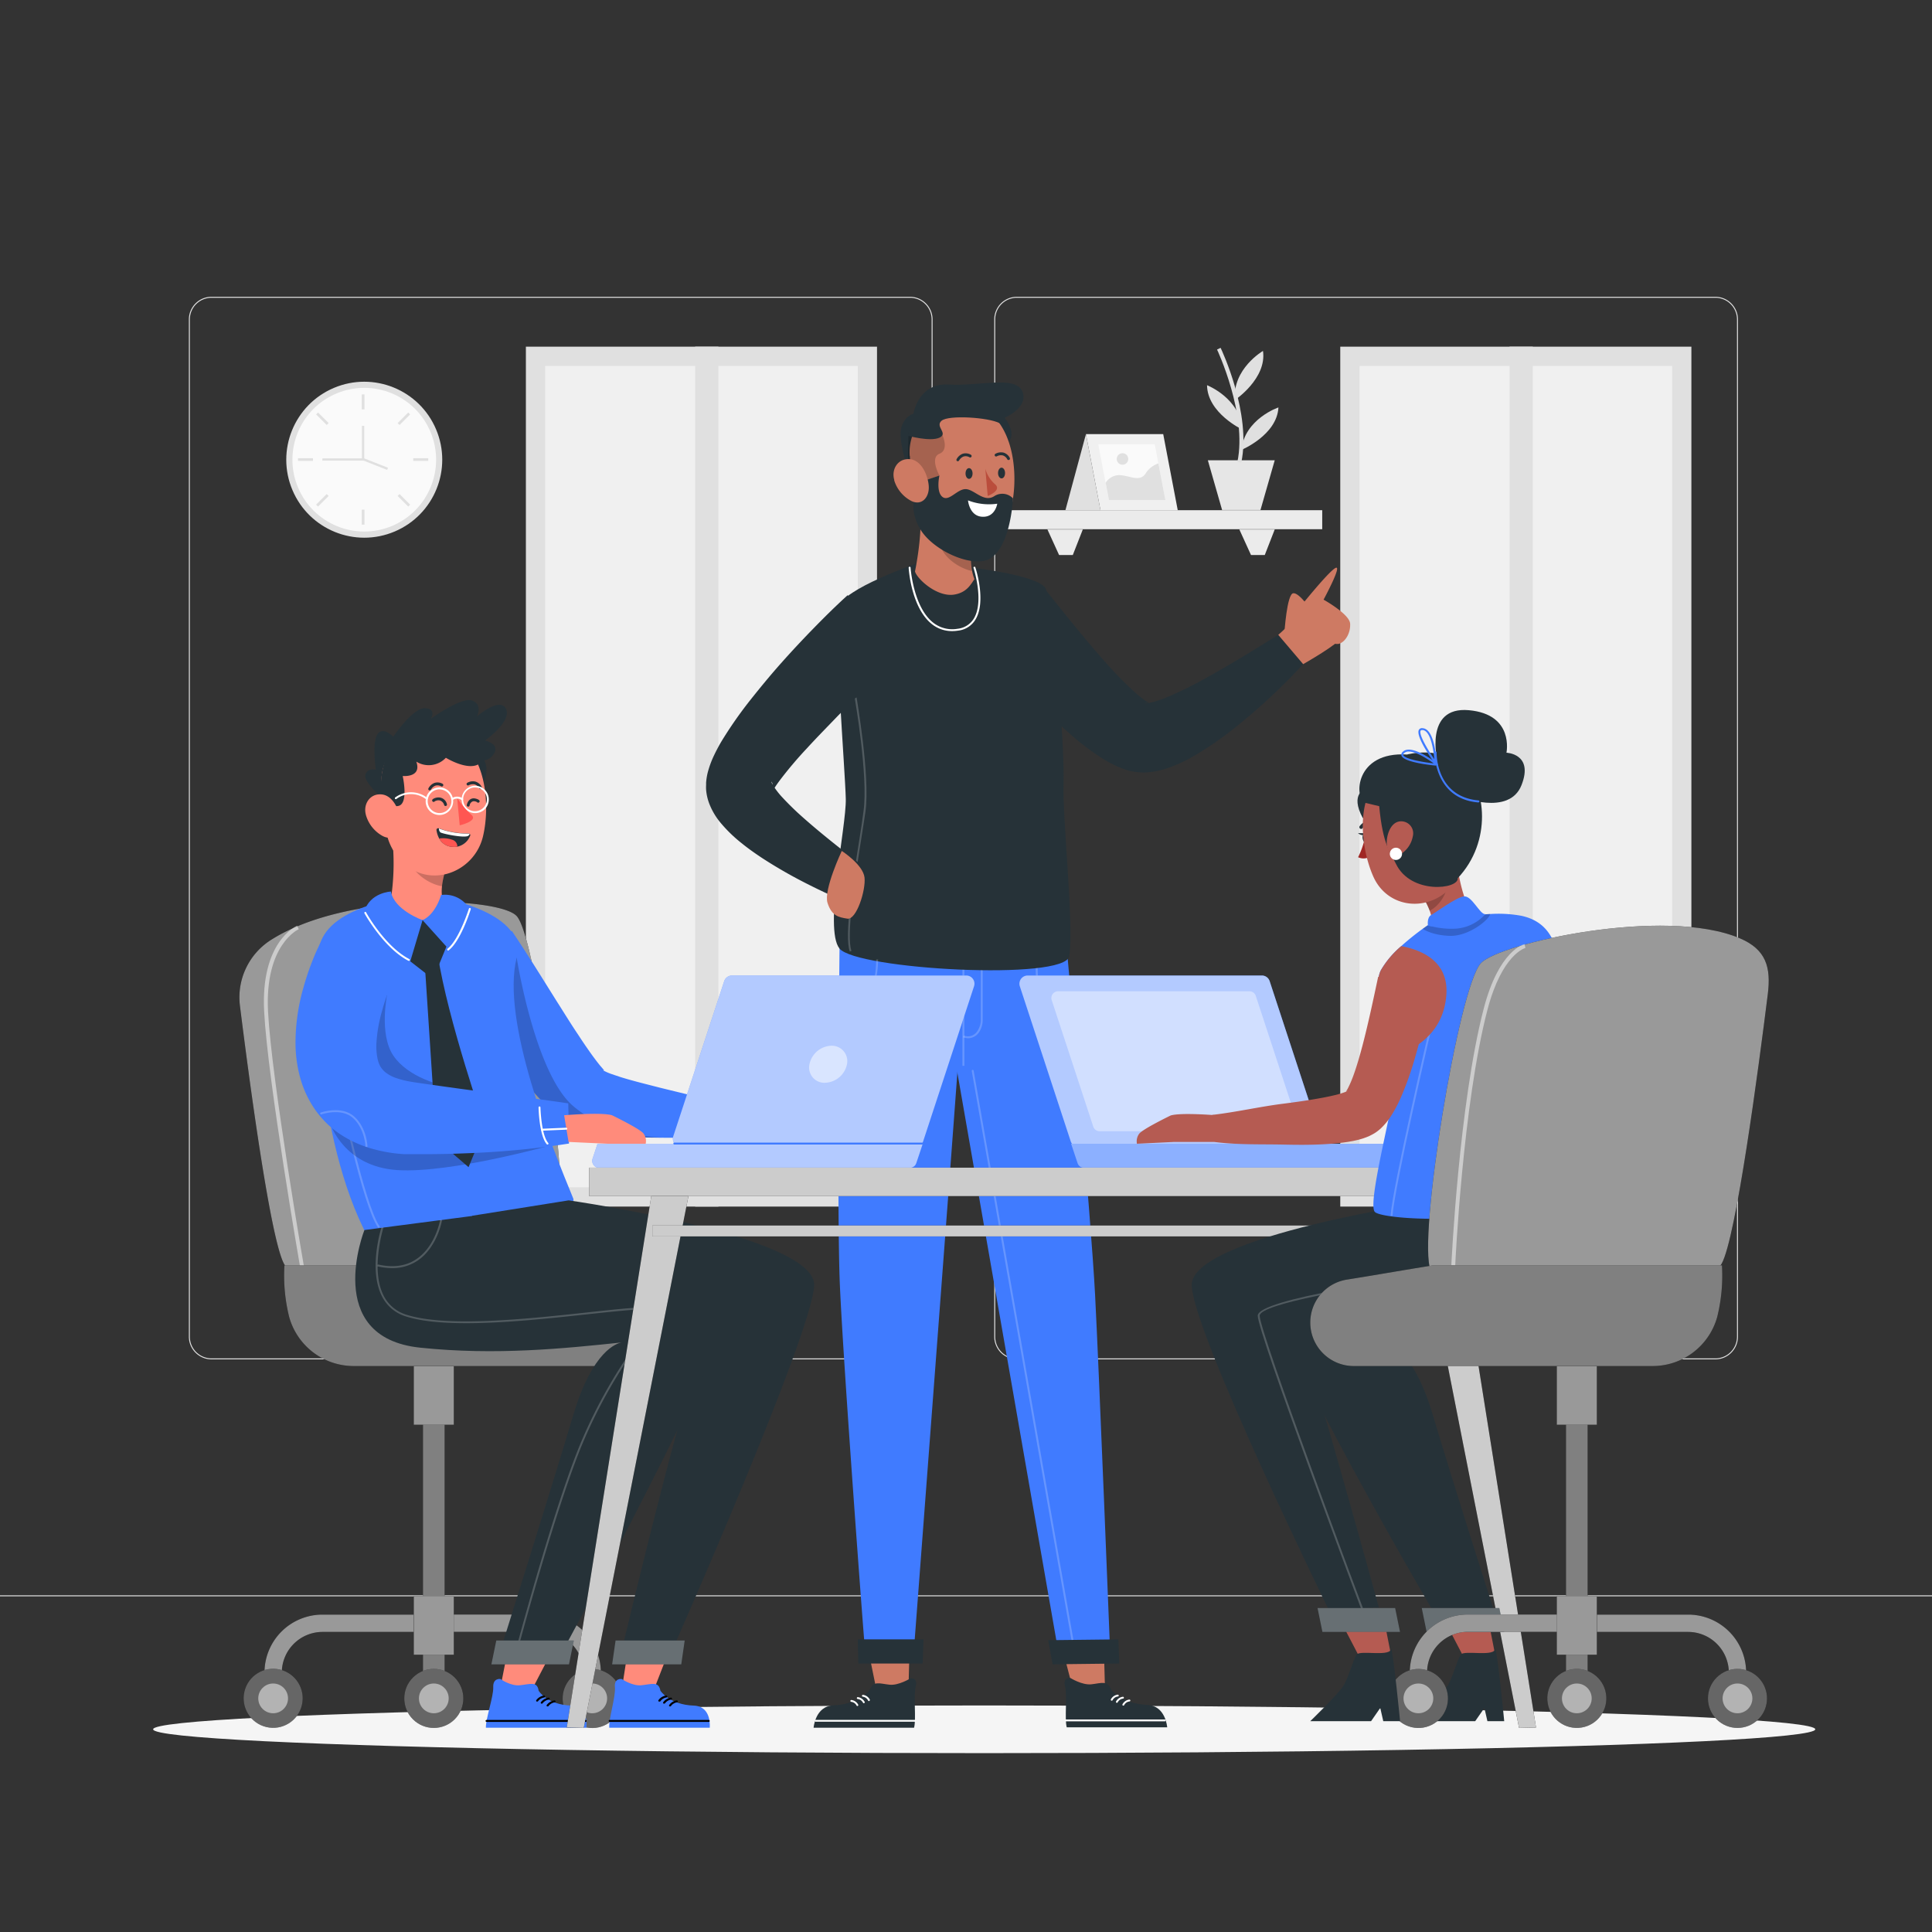 <svg xmlns="http://www.w3.org/2000/svg" viewBox="0 0 500 500"><rect x="0" y="0" width="500" height="500" fill="#333333" stroke="none"/><g id="freepik--background-complete--inject-238"><rect x="256.32" y="132.04" width="85.87" height="4.92" style="fill:#ebebeb"></rect><polygon points="320.74 137.02 323.76 143.64 327.32 143.64 329.9 137.02 320.74 137.02" style="fill:#ebebeb"></polygon><polygon points="271.07 137.02 274.09 143.64 277.64 143.64 280.23 137.02 271.07 137.02" style="fill:#ebebeb"></polygon><rect x="281.03" y="155.56" width="222.54" height="90.87" transform="translate(593.29 -191.31) rotate(90)" style="fill:#e0e0e0"></rect><rect x="351.85" y="94.71" width="80.9" height="212.56" style="fill:#f0f0f0"></rect><rect x="390.67" y="89.72" width="6.02" height="222.54" style="fill:#e0e0e0"></rect><rect x="70.27" y="155.56" width="222.54" height="90.87" transform="translate(382.53 19.45) rotate(90)" style="fill:#e0e0e0"></rect><rect x="141.09" y="94.71" width="80.9" height="212.56" style="fill:#f0f0f0"></rect><rect x="179.91" y="89.72" width="6.02" height="222.54" style="fill:#e0e0e0"></rect><path d="M443.92,351.8H263.17a5.87,5.87,0,0,1-5.86-5.86V82.67a5.86,5.86,0,0,1,5.86-5.86H443.92a5.86,5.86,0,0,1,5.86,5.86V345.94A5.87,5.87,0,0,1,443.92,351.8ZM263.17,77.06a5.61,5.61,0,0,0-5.61,5.61V345.94a5.61,5.61,0,0,0,5.61,5.61H443.92a5.61,5.61,0,0,0,5.61-5.61V82.67a5.61,5.61,0,0,0-5.61-5.61Z" style="fill:#e0e0e0"></path><path d="M235.49,351.8H54.75a5.87,5.87,0,0,1-5.87-5.86V82.67a5.86,5.86,0,0,1,5.87-5.86H235.49a5.86,5.86,0,0,1,5.86,5.86V345.94A5.86,5.86,0,0,1,235.49,351.8ZM54.75,77.06a5.62,5.62,0,0,0-5.62,5.61V345.94a5.62,5.62,0,0,0,5.62,5.61H235.49a5.61,5.61,0,0,0,5.61-5.61V82.67a5.61,5.61,0,0,0-5.61-5.61Z" style="fill:#e0e0e0"></path><polygon points="329.9 119.12 326.21 131.99 316.28 131.99 312.59 119.12 329.9 119.12" style="fill:#e6e6e6"></polygon><path d="M321.47,111.15s-9-4.25-9.09-11.46C312.38,99.69,321,103.07,321.47,111.15Z" style="fill:#e0e0e0"></path><path d="M321.25,116.45s9.22-3.82,9.61-11C330.86,105.42,322.14,108.4,321.25,116.45Z" style="fill:#e0e0e0"></path><path d="M319.6,103.52s8.3-5.56,7.26-12.7C326.86,90.82,318.89,95.46,319.6,103.52Z" style="fill:#e0e0e0"></path><path d="M321.24,119.74l-1-.21c2.58-12.35-5.19-28.9-5.27-29.07l.92-.44C316.23,90.71,323.9,107.05,321.24,119.74Z" style="fill:#e0e0e0"></path><polygon points="304.8 132.04 284.8 132.04 281.04 112.35 301.04 112.35 304.8 132.04" style="fill:#f0f0f0"></polygon><polygon points="301.6 129.4 286.99 129.4 286.13 124.96 284.23 114.99 298.85 114.99 299.78 119.89 301.6 129.4" style="fill:#fafafa"></polygon><circle cx="290.5" cy="118.78" r="1.49" style="fill:#e0e0e0"></circle><path d="M301.6,129.4H287l-.86-4.44a4.21,4.21,0,0,1,3.32-2c3,0,5.62,2.13,7.21-.72a6.43,6.43,0,0,1,3.12-2.31Z" style="fill:#e0e0e0"></path><polygon points="281.04 112.35 275.74 132 279.7 132 284.8 132 281.04 112.35" style="fill:#e0e0e0"></polygon><circle cx="94.27" cy="118.97" r="20.18" transform="translate(-38.89 46.11) rotate(-22.92)" style="fill:#e0e0e0"></circle><circle cx="94.27" cy="118.97" r="18.59" transform="translate(-38.35 45.13) rotate(-22.5)" style="fill:#fafafa"></circle><rect x="93.63" y="102.07" width="0.7" height="3.88" style="fill:#e0e0e0"></rect><rect x="93.63" y="131.9" width="0.7" height="3.88" style="fill:#e0e0e0"></rect><rect x="77.12" y="118.58" width="3.88" height="0.7" style="fill:#e0e0e0"></rect><rect x="106.95" y="118.58" width="3.88" height="0.7" style="fill:#e0e0e0"></rect><rect x="102.58" y="108.03" width="3.88" height="0.7" transform="translate(-46.02 105.67) rotate(-45.01)" style="fill:#e0e0e0"></rect><rect x="81.49" y="129.12" width="3.88" height="0.7" transform="translate(-67.12 96.95) rotate(-45.01)" style="fill:#e0e0e0"></rect><rect x="83.08" y="106.44" width="0.7" height="3.88" transform="translate(-52.2 90.75) rotate(-45.01)" style="fill:#e0e0e0"></rect><rect x="104.17" y="127.53" width="0.7" height="3.88" transform="translate(-60.93 111.81) rotate(-44.99)" style="fill:#e0e0e0"></rect><rect x="96.72" y="116.5" width="0.6" height="7.06" transform="translate(-50.21 166.34) rotate(-68.51)" style="fill:#e0e0e0"></rect><polygon points="94.27 119.22 83.43 119.22 83.43 118.63 93.68 118.63 93.68 110.21 94.27 110.21 94.27 119.22" style="fill:#e0e0e0"></polygon><rect y="412.87" width="500" height="0.25" style="fill:#e0e0e0"></rect></g><g id="freepik--Shadow--inject-238"><ellipse cx="254.71" cy="447.54" rx="215.08" ry="6.17" style="fill:#f5f5f5"></ellipse></g><g id="freepik--character-1--inject-238"><path d="M70.39,243.09a17.6,17.6,0,0,0-8.31,17.07c2.22,17.8,7.84,60.54,11.47,67,4.59,8.18,67.87,3.28,71.16-4.17s-5.45-80-11-85.92C129.16,232.12,90.23,230.66,70.39,243.09Z"></path><g style="opacity:0.6"><path d="M70.39,243.09a17.6,17.6,0,0,0-8.31,17.07c2.22,17.8,7.84,60.54,11.47,67,4.59,8.18,67.87,3.28,71.16-4.17s-5.45-80-11-85.92C129.16,232.12,90.23,230.66,70.39,243.09Z" style="fill:#fff"></path></g><g style="opacity:0.5"><path d="M77.82,328.81c-.08-.49-8.52-49.15-9.45-66.9-1-18.07,8.16-22.18,8.54-22.34l.4.92c-.09,0-8.86,4-7.94,21.37.93,17.69,9.35,66.29,9.44,66.78Z" style="fill:#fff"></path></g><rect x="109.47" y="354.38" width="5.6" height="79.54"></rect><g style="opacity:0.5"><rect x="109.47" y="354.38" width="5.6" height="79.54" style="fill:#fff"></rect></g><path d="M72.93,435.13H68.45v-2.27a15,15,0,0,1,15-15h23.63v4.48H83.46a10.55,10.55,0,0,0-10.53,10.54Z"></path><g style="opacity:0.6"><path d="M72.93,435.13H68.45v-2.27a15,15,0,0,1,15-15h23.63v4.48H83.46a10.55,10.55,0,0,0-10.53,10.54Z" style="fill:#fff"></path></g><circle cx="70.69" cy="439.54" r="7.64" transform="translate(-373.33 407.35) rotate(-76.72)"></circle><g style="opacity:0.4"><circle cx="70.69" cy="439.54" r="7.64" transform="translate(-373.33 407.35) rotate(-76.72)" style="fill:#fff"></circle></g><g style="opacity:0.5"><circle cx="70.69" cy="439.54" r="3.85" style="fill:#fff"></circle></g><circle cx="112.27" cy="439.54" r="7.64" transform="translate(-277.92 208.13) rotate(-45)"></circle><g style="opacity:0.4"><circle cx="112.27" cy="439.54" r="7.64" transform="translate(-277.92 208.13) rotate(-45)" style="fill:#fff"></circle></g><g style="opacity:0.5"><circle cx="112.27" cy="439.54" r="3.85" style="fill:#fff"></circle></g><path d="M155.51,435.13H151v-2.27a10.55,10.55,0,0,0-10.53-10.54H116.87v-4.48H140.5a15,15,0,0,1,15,15Z"></path><g style="opacity:0.6"><path d="M155.51,435.13H151v-2.27a10.55,10.55,0,0,0-10.53-10.54H116.87v-4.48H140.5a15,15,0,0,1,15,15Z" style="fill:#fff"></path></g><circle cx="153.27" cy="439.54" r="7.64" transform="translate(-270.31 246.49) rotate(-46.27)"></circle><g style="opacity:0.4"><circle cx="153.27" cy="439.54" r="7.64" transform="translate(-270.31 246.49) rotate(-46.27)" style="fill:#fff"></circle></g><g style="opacity:0.5"><path d="M149.42,439.54a3.85,3.85,0,1,0,3.85-3.85A3.85,3.85,0,0,0,149.42,439.54Z" style="fill:#fff"></path></g><rect x="107.09" y="413.05" width="10.36" height="15.19"></rect><g style="opacity:0.6"><rect x="107.09" y="413.05" width="10.36" height="15.19" style="fill:#fff"></rect></g><rect x="107.09" y="353.53" width="10.36" height="15.19"></rect><g style="opacity:0.6"><rect x="107.09" y="353.53" width="10.36" height="15.19" style="fill:#fff"></rect></g><path d="M148.33,327.47s3.79.6,13.32,2.21c3.18.54,6.29,1.05,9,1.48a11.24,11.24,0,0,1,9.47,11.11h0a11.25,11.25,0,0,1-11.25,11.26H91.66a17.34,17.34,0,0,1-16.82-12.69,44.52,44.52,0,0,1-1.23-13.37Z"></path><g style="opacity:0.5"><path d="M148.33,327.47s3.79.6,13.32,2.21c3.18.54,6.29,1.05,9,1.48a11.24,11.24,0,0,1,9.47,11.11h0a11.25,11.25,0,0,1-11.25,11.26H91.66a17.34,17.34,0,0,1-16.82-12.69,44.52,44.52,0,0,1-1.23-13.37Z" style="fill:#fff"></path></g><path d="M132.47,240.93C136.42,246.81,140.24,253,144,259c1.92,3,3.74,6,5.69,8.88.94,1.45,1.9,2.86,2.85,4.21s1.91,2.64,2.76,3.68l1,1.16s.06.09,0,.07-.19-.07-.19-.05a.35.35,0,0,1,.06.09l.29.16a13.65,13.65,0,0,0,1.83.77l2.29.77c3.2,1,6.69,1.84,10.16,2.74,7,1.73,14.15,3.39,21.26,5.31l-.5,6.72a182.5,182.5,0,0,1-22.43.9c-3.79,0-7.55-.26-11.52-.69-1-.11-2-.24-3.07-.43a30.09,30.09,0,0,1-3.44-.77l-1-.31c-.4-.14-.79-.3-1.18-.47a14.15,14.15,0,0,1-1.4-.72c-.43-.25-.77-.47-1.11-.7a31.72,31.72,0,0,1-3.13-2.48,63.75,63.75,0,0,1-4.5-4.54c-1.36-1.5-2.62-3-3.85-4.5-2.39-3-4.72-6-6.87-9.12a178.28,178.28,0,0,1-11.88-19.08Z" style="fill:#407BFF"></path><path d="M133.72,247.85l-4.45-.74s-2.22,10.62-4,18.65c.89,1.31,1.78,2.62,2.7,3.93,2.15,3.1,4.48,6.09,6.87,9.12,1.23,1.5,2.49,3,3.85,4.5a63.75,63.75,0,0,0,4.5,4.54,31.72,31.72,0,0,0,3.13,2.48c.34.23.68.45,1.11.7a14.15,14.15,0,0,0,1.4.72c.39.17.78.33,1.18.47l1,.31a30.09,30.09,0,0,0,3.44.77c1.05.19,2.07.32,3.07.43,3.91.42,7.62.64,11.34.69h2.58c-3.65-.15-14.81-1.17-23-8.09C138.45,278,133.72,247.85,133.72,247.85Z" style="opacity:0.2"></path><path d="M105.56,232.11s-20,2-22.78,12.39c-1.91,7.29-1.34,50,12.51,75.82,3.92,7.3,55.08-5.26,53.08-10.12-5.61-13.63-18.78-46.15-14.65-62.35,2.9-11.35-18.65-15.32-18.65-15.32Z" style="fill:#407BFF"></path><path d="M100.18,257.47s-2.13,10.2,1.63,15.74,12.12,7.91,17,8.56-22.63.65-22.63.65l-4.25-19.61Z" style="opacity:0.2"></path><g style="opacity:0.2"><path d="M97.92,317.8c-4-5.34-10.27-35.58-10.54-36.87l.49-.1c.06.31,6.53,31.42,10.46,36.67Z" style="fill:#fff"></path></g><g style="opacity:0.2"><path d="M85.47,290.82s3.53,11.13,17.39,12,40.1-6.52,40.1-6.52l-.66-2Z"></path></g><path d="M109.9,249l3,45.87,8.36,7.19,4.28-10.37s-9.72-27.91-12.24-44.56Z" style="fill:#263238"></path><path d="M124.19,195.28s3.5,2.6.5,8.31l-4.1-8.45Z" style="fill:#263238"></path><path d="M98.55,206.21s-4.41-3.93-4-5.6c.45-2,2.72-1.41,2.72-1.41s-1.16-7.79.69-9.53c1.52-1.44,3.81,1,3.81,1s5.07-7.52,8.22-7.39,1.49,2.75,1.49,2.75,8-5.81,10.77-4.7,1.16,4.12,1.16,4.12,5.9-5.21,7.53-2-5.41,8.2-5.41,8.2,4,.88,2.24,3.49a3.43,3.43,0,0,1-4.33,1.39Z" style="fill:#263238"></path><path d="M115.5,235.08c-.88,1.17-2.64,2.57-6.14,3-4.41.59-7.09-2.23-8.47-3.72a61.57,61.57,0,0,0,.2-20.65l14.1,11.75C114.22,228.88,113.72,232.4,115.5,235.08Z" style="fill:#ff8b7b"></path><g style="opacity:0.2"><path d="M106.84,218.55l8.35,6.95a20.72,20.72,0,0,0-.8,3.86c-3.19-.51-7.14-3.11-8.34-6.42-.75-2.06,0-4.17.79-4.39"></path></g><path d="M98.75,203.13a12.89,12.89,0,0,1,17.73-12.9C125.72,194,127,208,125,216.44c-2.23,9.41-13.86,13.76-21,6.49-4.78-4.82-4.65-10.37-5.25-19.8" style="fill:#ff8b7b"></path><path d="M115.3,208.6a.37.37,0,0,1-.35-.25,1.7,1.7,0,0,0-1.1-1.19,1.86,1.86,0,0,0-1.33.22.37.37,0,0,1-.43.13.38.38,0,0,1-.23-.48c.13-.36,1-.66,1.6-.66a2.23,2.23,0,0,1,2.2,1.73.38.38,0,0,1-.23.48Z" style="fill:#263238"></path><path d="M121.17,208.75h-.09a.37.37,0,0,1-.27-.45c.34-1.39,1.21-1.66,1.7-1.69s1.45.27,1.59.61a.38.38,0,0,1-.21.49.39.39,0,0,1-.44-.12,1.46,1.46,0,0,0-1.12-.19,1.35,1.35,0,0,0-.8,1.08A.36.36,0,0,1,121.17,208.75Z" style="fill:#263238"></path><path d="M121.67,216.31a4.54,4.54,0,0,1-3.31,2.8,3.79,3.79,0,0,1-1.08.06,4.11,4.11,0,0,1-3.61-2.16,6.29,6.29,0,0,1-.71-2.19.43.43,0,0,1,.58-.45s0,0,.06,0a20.81,20.81,0,0,0,7.66,1.32.44.44,0,0,1,.29.11A.41.41,0,0,1,121.67,216.31Z" style="fill:#263238"></path><path d="M118.36,219.11a3.79,3.79,0,0,1-1.08.06,4.11,4.11,0,0,1-3.61-2.16,7.22,7.22,0,0,1,3.37.32A1.82,1.82,0,0,1,118.36,219.11Z" style="fill:#ff5652"></path><path d="M121.55,215.83a1.51,1.51,0,0,1-.29.42c-.76.78-6.86-.49-7.3-.84a1.41,1.41,0,0,1-.36-1,20.81,20.81,0,0,0,7.66,1.32A.44.44,0,0,1,121.55,215.83Z" style="fill:#fff"></path><path d="M98.59,205.2c0,.44,2.07,4.08,4.63,3.34s1-7.71,1-7.71,5,.48,3.52-3.72a6.08,6.08,0,0,0,7.65-1s5.92,3.65,8.79,1.45c0,0,.34-8.37-9.14-10.53C109.7,185.86,97.83,190,98.59,205.2Z" style="fill:#263238"></path><path d="M94.72,211A9,9,0,0,0,99,216.34c2.78,1.48,4.85-.84,4.64-3.81-.18-2.68-1.85-6.68-4.91-6.94s-4.84,2.62-4,5.42" style="fill:#ff8b7b"></path><path d="M124.3,204.23A.39.39,0,0,1,124,204a1.94,1.94,0,0,0-1.17-1,2.24,2.24,0,0,0-1.52.23.37.37,0,0,1-.38-.64,2.9,2.9,0,0,1,2.1-.32,2.7,2.7,0,0,1,1.62,1.36.37.37,0,0,1-.14.51A.31.31,0,0,1,124.3,204.23Z" style="fill:#263238"></path><path d="M111.21,204.53a.47.47,0,0,1-.16,0,.37.37,0,0,1-.17-.5,2.92,2.92,0,0,1,1.58-1.42,2.67,2.67,0,0,1,2.11.25.38.38,0,0,1-.34.67,2,2,0,0,0-1.53-.21,2.25,2.25,0,0,0-1.15,1A.39.39,0,0,1,111.21,204.53Z" style="fill:#263238"></path><path d="M113.76,210.92h-.05a3.57,3.57,0,0,1,.05-7.14h0a3.55,3.55,0,0,1,2.51,1.08,3.57,3.57,0,0,1-2.56,6.06Zm0-6.64a3.07,3.07,0,0,0,0,6.14h0a3.07,3.07,0,0,0,3.07-3h0a3.07,3.07,0,0,0-3-3.11Z" style="fill:#fff"></path><path d="M122.94,210.43h0a3.52,3.52,0,0,1-2.51-1.08,3.56,3.56,0,0,1,2.56-6h0a3.52,3.52,0,0,1,2.51,1.08,3.56,3.56,0,0,1,1,2.53h0a3.57,3.57,0,0,1-1.08,2.51A3.53,3.53,0,0,1,122.94,210.43Zm0-6.63a3.07,3.07,0,1,0,2.14,5.26,3,3,0,0,0,.93-2.15,3.06,3.06,0,0,0-3-3.11Z" style="fill:#fff"></path><path d="M118.31,206.48a22.12,22.12,0,0,0,3.66,4.37c1.93,1.61-3,2.74-3,2.74Z" style="fill:#ff5652"></path><path d="M119.62,207.07a.2.2,0,0,1-.13,0,2,2,0,0,0-2.3-.05.25.25,0,0,1-.32-.39,2.51,2.51,0,0,1,2.89,0,.24.24,0,0,1,.07.34A.25.25,0,0,1,119.62,207.07Z" style="fill:#fff"></path><path d="M110.45,206.94a.27.27,0,0,1-.16-.06,6.32,6.32,0,0,0-7.71-.1.25.25,0,0,1-.35-.06.26.26,0,0,1,.06-.35,6.91,6.91,0,0,1,8.32.13.24.24,0,0,1,0,.35A.25.25,0,0,1,110.45,206.94Z" style="fill:#fff"></path><path d="M101.18,230.73s-5.43.21-6.91,5.18l11.91,12.88,3.18-10.66S102,235.53,101.18,230.73Z" style="fill:#407BFF"></path><path d="M105.82,248.65l-.12,0c-6.43-3.33-11.33-12.2-11.38-12.29a.26.26,0,0,1,.1-.34.26.26,0,0,1,.34.1c0,.09,4.88,8.83,11.17,12.09a.25.25,0,0,1-.11.47Z" style="fill:#fff"></path><path d="M116,246a.25.25,0,0,1-.2-.1.25.25,0,0,1,0-.35c3-2.34,5.52-10.31,5.55-10.39a.25.25,0,0,1,.31-.17.26.26,0,0,1,.17.32c-.11.33-2.55,8.2-5.73,10.64A.25.25,0,0,1,116,246Z" style="fill:#fff"></path><path d="M114.14,231.63s-1.3,4.9-4.78,6.5l6.17,6.85s5.65-7.32,5.07-11A7.3,7.3,0,0,0,114.14,231.63Z" style="fill:#407BFF"></path><polygon points="109.36 238.13 106.18 248.79 112.09 253.39 115.53 244.98 109.36 238.13" style="fill:#263238"></polygon><path d="M122.25,314.63s-11.42,25.89,13.08,32.42c16.75,4.47,41.15-6.78,51.95-3.22,0,0-4.71,1.66-10.16,19.9s-16,62.49-16,62.49l13,.53s35.89-81.11,36.59-94-63.52-22.1-63.52-22.1Z" style="fill:#263238"></path><path d="M190.39,333.54c-.7,12.87-44.43,93.12-44.43,93.12l-11.79-.31h-.52l-3.86-.1S143,384.2,148.43,366c4.94-16.53,11.27-18.37,12.41-18.57-14.55,1.53-32.52,3.41-52.15,1.34-25.39-2.68-14.38-30.44-14.38-30.44l4.36-.57.55-.07,23-3S191.08,320.67,190.39,333.54Z" style="fill:#263238"></path><g style="opacity:0.2"><path d="M101.5,328.19a17.21,17.21,0,0,1-3.85-.47l.11-.49c3.94.91,7.32.45,10-1.38,5-3.33,6.15-10.14,6.16-10.21l.49.08c0,.08-1.21,7.09-6.37,10.55A11.67,11.67,0,0,1,101.5,328.19Z" style="fill:#fff"></path></g><g style="opacity:0.2"><path d="M166.25,346.4a130.38,130.38,0,0,0-15.38,26.91c-6.62,15.67-15.91,50.09-16.7,53l0,.2a.27.27,0,0,1-.25.19h-.06a.27.27,0,0,1-.18-.31l0-.08c.51-1.88,10-37.26,16.76-53.22a131.25,131.25,0,0,1,15.43-27c2.32-3.23,3.85-5.36,3.56-6.37a1,1,0,0,0-.67-.63c-1.44-.6-8,.11-16.35,1-15.49,1.68-36.7,4-47.33.61a10.2,10.2,0,0,1-6.23-5.23c-3.17-6.23-.88-15.29-.15-17.79l.55-.07c-.61,2.07-3.1,11.46,0,17.64a9.76,9.76,0,0,0,5.94,5c10.53,3.35,31.69,1.05,47.13-.63,8.73-.95,15-1.63,16.59-1a1.48,1.48,0,0,1,1,1C170.23,340.85,168.82,342.82,166.25,346.4Z" style="fill:#fff"></path></g><polygon points="131.57 426.24 129.52 436.64 137.99 436.64 142.79 427.44 131.57 426.24" style="fill:#ff8b7b"></polygon><path d="M129.49,434.52s-1.94-.3-1.84,2.12-2,8.25-1.9,10.49h26s.84-5.55-3.88-5.72c-6.32-.22-8.47-3.85-8.47-3.85-.37-2.54-2.19-1.69-4.86-1.42C132.14,436.39,129.49,434.52,129.49,434.52Z" style="fill:#407BFF"></path><path d="M140.79,439A2.71,2.71,0,0,0,139,440.1"></path><path d="M139,440.35a.22.22,0,0,1-.13,0,.26.26,0,0,1-.08-.35,3,3,0,0,1,2-1.19.25.25,0,0,1,.27.22.25.25,0,0,1-.22.28,2.46,2.46,0,0,0-1.63,1A.24.24,0,0,1,139,440.35Z"></path><path d="M142,439.56a2.72,2.72,0,0,0-1.82,1.08"></path><path d="M140.19,440.89a.33.33,0,0,1-.13,0,.26.26,0,0,1-.08-.35,3,3,0,0,1,2-1.19.25.25,0,0,1,.05.5,2.48,2.48,0,0,0-1.63,1A.24.24,0,0,1,140.19,440.89Z"></path><path d="M143.51,440.28a2.71,2.71,0,0,0-1.81,1.08"></path><path d="M141.7,441.61a.22.22,0,0,1-.13,0,.26.26,0,0,1-.08-.35,3,3,0,0,1,2-1.19.26.26,0,0,1,.28.22.25.25,0,0,1-.22.28,2.46,2.46,0,0,0-1.63,1A.25.25,0,0,1,141.7,441.61Z"></path><path d="M151.56,445.62H125.92a.25.25,0,1,1,0-.5h25.64a.25.25,0,1,1,0,.5Z"></path><polygon points="147.25 430.74 127.17 430.74 128.44 424.56 148.51 424.56 147.25 430.74" style="fill:#263238"></polygon><g style="opacity:0.3"><polygon points="147.25 430.74 127.17 430.74 128.44 424.56 148.51 424.56 147.25 430.74" style="fill:#fff"></polygon></g><polygon points="162.62 426.24 161.01 436.64 169.48 436.64 173.09 427.35 162.62 426.24" style="fill:#ff8b7b"></polygon><path d="M160.9,434.52s-2-.3-1.76,2.12-1.65,8.25-1.46,10.49h26s.6-5.55-4.13-5.72c-6.32-.22-8.63-3.85-8.63-3.85-.47-2.54-2.26-1.69-4.92-1.42C163.62,436.39,160.9,434.52,160.9,434.52Z" style="fill:#407BFF"></path><path d="M172.39,439a2.58,2.58,0,0,0-1.77,1.08"></path><path d="M170.62,440.35a.22.22,0,0,1-.13,0,.24.24,0,0,1-.08-.34,2.82,2.82,0,0,1,2-1.2.27.27,0,0,1,.28.22.26.26,0,0,1-.22.28,2.32,2.32,0,0,0-1.58,1A.27.27,0,0,1,170.62,440.35Z"></path><path d="M173.62,439.56a2.58,2.58,0,0,0-1.77,1.08"></path><path d="M171.85,440.89a.28.28,0,0,1-.12,0,.25.25,0,0,1-.09-.34,2.84,2.84,0,0,1,2-1.2.26.26,0,0,1,.28.22.25.25,0,0,1-.22.28,2.33,2.33,0,0,0-1.58.95A.26.26,0,0,1,171.85,440.89Z"></path><path d="M175.16,440.28a2.58,2.58,0,0,0-1.77,1.08"></path><path d="M173.39,441.61a.22.22,0,0,1-.13,0,.25.25,0,0,1-.08-.34,2.84,2.84,0,0,1,1.95-1.2.26.26,0,0,1,.28.22.26.26,0,0,1-.22.28,2.32,2.32,0,0,0-1.58,1A.27.27,0,0,1,173.39,441.61Z"></path><path d="M183.42,445.62H157.78a.25.25,0,1,1,0-.5h25.64a.25.25,0,0,1,0,.5Z"></path><polygon points="176.31 430.74 158.42 430.74 159.31 424.56 177.2 424.56 176.31 430.74" style="fill:#263238"></polygon><g style="opacity:0.3"><polygon points="176.31 430.74 158.42 430.74 159.31 424.56 177.2 424.56 176.31 430.74" style="fill:#fff"></polygon></g><path d="M102.23,252.23l-.4.94-.47,1.15c-.3.77-.61,1.56-.9,2.35-.56,1.59-1.11,3.18-1.53,4.76a38.08,38.08,0,0,0-1.53,8.86,16.32,16.32,0,0,0,.25,3.4,7.78,7.78,0,0,0,.73,2.22,5.94,5.94,0,0,0,1.34,1.58,9.2,9.2,0,0,0,2.7,1.47,22.77,22.77,0,0,0,4,1l.58.1.72.11,1.44.21,2.89.41q5.79.82,11.62,1.6c7.76,1.05,15.64,2,23.4,3.16l.19,10.4A223.67,223.67,0,0,1,123,298.37c-4.05.18-8.1.32-12.17.32h-5.34l-.9,0A37.67,37.67,0,0,1,97,297.48a29.86,29.86,0,0,1-8.12-3.41A25.34,25.34,0,0,1,85,291.15a26.07,26.07,0,0,1-3.29-3.74,27.18,27.18,0,0,1-4.06-8.62,34.36,34.36,0,0,1-1.17-8.4,51.74,51.74,0,0,1,2-14.63,68,68,0,0,1,2.16-6.56c.41-1.06.84-2.12,1.31-3.17l.74-1.58.39-.81.48-.94Z" style="fill:#407BFF"></path><g style="opacity:0.2"><path d="M94.6,296.82c0-.05-.14-4.65-3.22-7.46s-8.33-.92-8.39-.9l-.17-.47c.23-.08,5.62-2,8.89,1s3.39,7.62,3.39,7.82Z" style="fill:#fff"></path></g><path d="M167.1,296h-9.8l-10.16-.47L146,288.63s9.56-.83,12.39,0c0,0,7.2,3.48,8.15,4.72A3.27,3.27,0,0,1,167.1,296Z" style="fill:#ff8b7b"></path><path d="M141.67,296.2a.23.23,0,0,1-.18-.09c-1.93-2.22-2.11-9.21-2.11-9.51a.24.24,0,0,1,.24-.25h0a.25.25,0,0,1,.25.24c0,.07.18,7.11,2,9.19a.26.26,0,0,1,0,.36A.27.27,0,0,1,141.67,296.2Z" style="fill:#fff"></path><path d="M140.27,292.62a.24.24,0,0,1-.25-.24.25.25,0,0,1,.24-.26l6.29-.27a.25.25,0,0,1,.26.24.24.24,0,0,1-.23.26l-6.3.27Z" style="fill:#fff"></path><path d="M211.94,294h-10.4l-10.78-.51-1.24-7.26s10.14-.89,13.15,0c0,0,7.64,3.7,8.64,5A3.47,3.47,0,0,1,211.94,294Z" style="fill:#ff8b7b"></path></g><g id="freepik--character-2--inject-238"><path d="M217.36,236.44s-.87,76,0,96.14c.91,21,6.31,93,6.37,92.72h12.92s10.71-141.11,11.71-155.95a73.23,73.23,0,0,0-3.87-27.65Z" style="fill:#407BFF"></path><path d="M276,244.52s6.37,70.54,7.41,90.62S287.24,426,287.24,426l-13.74-.78s-24.77-142-27.33-156.78.5-24,.5-24Z" style="fill:#407BFF"></path><g style="opacity:0.2"><path d="M277.43,264.12a8,8,0,0,1-6.06-2.45c-3.85-4.06-3.31-11.65-3.29-12l.5,0c0,.08-.54,7.69,3.16,11.59a7.64,7.64,0,0,0,5.95,2.29v.5Z" style="fill:#fff"></path></g><g style="opacity:0.2"><path d="M250.56,268.69a4.16,4.16,0,0,1-1.31-.23l.16-.47a2.87,2.87,0,0,0,3.48-1.07,5.13,5.13,0,0,0,.93-3.07V249.72h.5v14.13a5.66,5.66,0,0,1-1,3.37A3.38,3.38,0,0,1,250.56,268.69Z" style="fill:#fff"></path></g><g style="opacity:0.2"><rect x="249.08" y="248.65" width="0.5" height="27.19" style="fill:#fff"></rect></g><g style="opacity:0.2"><path d="M277.73,425.73a.24.24,0,0,1-.24-.2l-26-148.36a.25.25,0,0,1,.2-.29.25.25,0,0,1,.29.21l26,148.35a.25.25,0,0,1-.21.29Z" style="fill:#fff"></path></g><polygon points="235.4 425.97 235.13 436.5 226.65 436.5 224.73 427.09 235.4 425.97" style="fill:#ce7a63"></polygon><path d="M235.62,434.36s2-.31,1.37,2.14.17,8.36-.43,10.63h-26s.41-5.62,5.16-5.79c6.37-.23,9.33-3.91,9.33-3.91.93-2.57,2.57-1.7,5.18-1.43C232.56,436.25,235.62,434.36,235.62,434.36Z" style="fill:#263238"></path><path d="M223.32,438.92a2.06,2.06,0,0,1,1.57,1.09"></path><path d="M224.89,440.25a.25.25,0,0,1-.22-.15,1.9,1.9,0,0,0-1.38-1,.23.23,0,0,1-.21-.26.25.25,0,0,1,.27-.21,2.29,2.29,0,0,1,1.76,1.24.24.24,0,0,1-.13.31Z" style="fill:#fff"></path><path d="M222,439.46a2.06,2.06,0,0,1,1.57,1.09"></path><path d="M223.56,440.79a.25.25,0,0,1-.22-.15,1.84,1.84,0,0,0-1.38-.94.24.24,0,0,1,.06-.48,2.32,2.32,0,0,1,1.76,1.24.24.24,0,0,1-.13.31A.15.15,0,0,1,223.56,440.79Z" style="fill:#fff"></path><path d="M220.32,440.19a2.09,2.09,0,0,1,1.57,1.09"></path><path d="M221.89,441.52a.23.23,0,0,1-.22-.15,1.84,1.84,0,0,0-1.38-.94.24.24,0,0,1-.21-.27.24.24,0,0,1,.27-.2,2.27,2.27,0,0,1,1.76,1.23.24.24,0,0,1-.13.31A.15.15,0,0,1,221.89,441.52Z" style="fill:#fff"></path><path d="M236.77,445.58H211.14a.24.24,0,1,1,0-.47h25.63a.24.24,0,1,1,0,.47Z" style="fill:#fff"></path><polygon points="222.13 430.52 238.78 430.52 239.01 424.27 221.99 424.27 222.13 430.52" style="fill:#263238"></polygon><polygon points="274.77 425.98 277.48 436.4 285.95 436.4 285.7 427.09 274.77 425.98" style="fill:#ce7a63"></polygon><path d="M277,434.25s-2-.3-1.37,2.15-.16,8.35.44,10.63h26s-.4-5.63-5.15-5.8c-6.37-.22-9.34-3.9-9.34-3.9-.93-2.57-2.56-1.71-5.17-1.43C280,436.14,277,434.25,277,434.25Z" style="fill:#263238"></path><path d="M289.29,438.81a2.1,2.1,0,0,0-1.58,1.09"></path><path d="M287.71,440.14a.24.24,0,0,0,.23-.15,1.83,1.83,0,0,1,1.38-.94.23.23,0,0,0,.2-.27.22.22,0,0,0-.26-.2,2.28,2.28,0,0,0-1.77,1.23.24.24,0,0,0,.13.31A.15.15,0,0,0,287.71,440.14Z" style="fill:#fff"></path><path d="M290.62,439.36a2,2,0,0,0-1.57,1.09"></path><path d="M289.05,440.69a.25.25,0,0,0,.22-.15,1.83,1.83,0,0,1,1.38-.94.24.24,0,1,0-.06-.48,2.31,2.31,0,0,0-1.77,1.24.24.24,0,0,0,.13.31Z" style="fill:#fff"></path><path d="M292.29,440.09a2.07,2.07,0,0,0-1.58,1.09"></path><path d="M290.71,441.42a.25.25,0,0,0,.23-.15,1.81,1.81,0,0,1,1.38-.94.24.24,0,0,0-.06-.48,2.3,2.3,0,0,0-1.77,1.24.24.24,0,0,0,.13.31Z" style="fill:#fff"></path><path d="M275.83,445.48h25.63a.24.24,0,1,0,0-.48H275.83a.24.24,0,1,0,0,.48Z" style="fill:#fff"></path><polygon points="289.66 430.52 272.41 430.72 271.27 424.48 289.44 424.27 289.66 430.52" style="fill:#263238"></polygon><path d="M270.24,152.23l3.43,4.28,3.5,4.33c2.33,2.88,4.7,5.71,7.08,8.46s4.78,5.42,7.22,7.76c1.2,1.17,2.39,2.29,3.52,3.19.55.45,1.09.86,1.55,1.17.25.19.41.26.62.41l.2.12.09.06.05,0s-.1,0-.14,0c-1.06-.23-1.16,0-1,0a4.44,4.44,0,0,0,1.29-.13,26.53,26.53,0,0,0,4.21-1.38,95.59,95.59,0,0,0,9.55-4.64c6.44-3.53,13-7.58,19.38-11.54l6.44,7.58a154.76,154.76,0,0,1-17.55,16.36,88.47,88.47,0,0,1-10.34,7.18,40,40,0,0,1-6.45,3.09,22.32,22.32,0,0,1-4.35,1.16,15.12,15.12,0,0,1-6.71-.34,25.53,25.53,0,0,1-4.42-1.86c-1.22-.64-2.29-1.29-3.31-2a60.8,60.8,0,0,1-5.47-4.08,112.89,112.89,0,0,1-9.14-8.62c-2.84-2.94-5.49-6-8.07-9.05-1.26-1.55-2.53-3.1-3.75-4.69l-1.82-2.4-1.8-2.51Z" style="fill:#263238"></path><path d="M330.81,164.3s4.42-3.77,6-6.37,9.89,6,10,7.23-9.55,6.72-9.55,6.72Z" style="fill:#ce7a63"></path><path d="M335.89,157.8s7.77-9.75,9.71-10.8-3.06,8.19-3.06,8.19,6.72,3.73,6.87,6.2-1.27,4.78-2.91,5.23a3,3,0,0,1-2.84-1.12Z" style="fill:#ce7a63"></path><path d="M332.4,163.81s.64-10.06,2.28-10.28,5,4.87,5,4.87Z" style="fill:#ce7a63"></path><path d="M237.18,145.86s-19,6.51-20.23,11.32,1.78,42.43,1.94,49.59-5.71,33.62-1.64,38.7c4.36,5.45,58.55,8.44,59.49,1.95,1.22-8.4-1.81-35.45-1.49-44.85s-2.61-46.69-4.68-50.31-20.88-5.56-20.88-5.56Z" style="fill:#263238"></path><g style="opacity:0.2"><path d="M219.93,246.26c-1.48-4,.84-18.72,2.55-29.48.42-2.69.79-5,1-6.85,1.26-9-2.24-29.12-2.28-29.33l.49-.08c0,.2,3.55,20.44,2.29,29.48-.26,1.84-.62,4.17-1.05,6.86-1.6,10.1-4,25.37-2.57,29.22Z" style="fill:#fff"></path></g><path d="M234.81,121s-2.48-7.45-1.52-10.48,3.1-3.43,3.1-3.43,1.21-8.06,9.18-7.58,17.23-2.39,19,1.76-4.56,6.86-4.56,6.86,2.5,3,1.55,5.42-3.16.16-3.16.16Z" style="fill:#263238"></path><path d="M252.18,149.9c-.88,1.17-1.88,3.5-5.38,4-4.41.59-9.45-4.07-10-6,1.25-6.31,2-13.59,1-19.31l5.75,4.79,8.35,6.95h0c0,.15-.09.32-.14.47s-.09.42-.14.63a14.39,14.39,0,0,0-.26,1.53c-.05.41-.08.82-.09,1.22a15.78,15.78,0,0,0,.31,3.6A13.62,13.62,0,0,0,252.18,149.9Z" style="fill:#ce7a63"></path><path d="M246.42,163.33a8.31,8.31,0,0,1-5.35-1.89c-5.23-4.25-5.89-14.09-5.91-14.51a.23.23,0,0,1,.23-.26.24.24,0,0,1,.27.23c0,.1.66,10,5.73,14.15a8,8,0,0,0,6.47,1.67,5.58,5.58,0,0,0,4.14-2.59c2.76-4.47,0-13-.05-13.14a.23.23,0,0,1,.16-.31.24.24,0,0,1,.31.16c.12.36,2.89,8.89,0,13.55a6,6,0,0,1-4.5,2.82A9.8,9.8,0,0,1,246.42,163.33Z" style="fill:#fff"></path><g style="opacity:0.2"><path d="M251.56,147.78c-3.12-.65-7-3.18-8.12-6.35-.74-2.06,0-4.16.8-4.38l7.1,5.91c-.05.41-.08.82-.09,1.22A15.78,15.78,0,0,0,251.56,147.78Z"></path></g><path d="M235.43,118a12.9,12.9,0,0,1,17.74-12.9c9.24,3.74,10.56,17.73,8.55,26.21-2.23,9.42-13.86,13.76-21,6.5-4.77-4.83-4.64-10.38-5.25-19.81" style="fill:#ce7a63"></path><g style="opacity:0.2"><path d="M243.89,112.61s1.81,3.8-.76,4.82,0,5.64,0,5.64l-5.39,2a10.29,10.29,0,0,1-2.75-6.8c0-4.09.23-6.8.23-6.8Z"></path></g><path d="M235,112.78s5.75,1.6,8.14.48-1.28-2.87.56-4.39,12.11-.86,15,.65.17-5.43-5.57-6.31S236,103.61,235,112.78Z" style="fill:#263238"></path><path d="M239.12,124.43s-5.48,5.07-.9,12.62c2.9,4.78,11,8.89,16.08,8.16,7.19-1,7.86-16.23,7.86-16.23a3.8,3.8,0,0,0-4.85-.57c-2.73,1.75-5.23-1.83-7.43-1.83s-4.31,3.36-6,2-.76-5.51-.76-5.51Z" style="fill:#263238"></path><path d="M231.4,124.25a9,9,0,0,0,4.32,5.33c2.77,1.48,4.84-.84,4.64-3.81-.19-2.68-1.85-6.68-4.91-6.94s-4.85,2.62-4,5.42" style="fill:#ce7a63"></path><path d="M249.88,122.54c0,.77.41,1.39.91,1.39s.91-.62.91-1.39-.41-1.39-.92-1.39-.9.62-.9,1.39" style="fill:#263238"></path><path d="M258.29,122.42c0,.77.41,1.39.92,1.39s.9-.63.9-1.39-.41-1.39-.91-1.39-.91.62-.91,1.39" style="fill:#263238"></path><path d="M250.52,129.5a15.1,15.1,0,0,0,7.57.86s-.49,3.32-3.54,3.38C250.87,133.83,250.52,129.5,250.52,129.5Z" style="fill:#fff"></path><path d="M261,119.05a.34.34,0,0,1-.32-.19,1.94,1.94,0,0,0-1.17-1,2.26,2.26,0,0,0-1.53.23.37.37,0,0,1-.38-.64,3,3,0,0,1,2.1-.32,2.67,2.67,0,0,1,1.63,1.37.38.38,0,0,1-.14.51A.43.43,0,0,1,261,119.05Z" style="fill:#263238"></path><path d="M247.9,119.35a.53.53,0,0,1-.17,0,.38.38,0,0,1-.17-.5,3,3,0,0,1,1.59-1.42,2.69,2.69,0,0,1,2.1.25.39.39,0,0,1,.17.51.38.38,0,0,1-.51.16,1.93,1.93,0,0,0-1.52-.21,2.29,2.29,0,0,0-1.16,1A.36.36,0,0,1,247.9,119.35Z" style="fill:#263238"></path><path d="M255,121.3a8.32,8.32,0,0,0,2.49,4c1.93,1.61-1.87,3.06-1.87,3.06Z" style="fill:#ba4d3c"></path><path d="M233.35,168.56l-16.49,16.68c-2.69,2.81-5.42,5.56-8,8.39a102.33,102.33,0,0,0-7,8.26c-.49.65-.93,1.28-1.27,1.8s-.57,1-.59.87,0-.13,0-.36v-.15a2.11,2.11,0,0,0,0-.25c0-.17,0-.35,0-.48a2.49,2.49,0,0,0-.27-.95c-.14-.18-.05.2.2.65a20,20,0,0,0,2.68,3.49c1.16,1.25,2.45,2.53,3.81,3.8,5.48,5,11.82,9.92,18,14.65l-4.82,8.7c-3.93-1.59-7.61-3.33-11.33-5.23a122.14,122.14,0,0,1-11-6.35c-1.81-1.2-3.62-2.46-5.41-3.92a36.69,36.69,0,0,1-5.47-5.34,17.63,17.63,0,0,1-2.73-4.58,13.09,13.09,0,0,1-.92-3.87,9.91,9.91,0,0,1,0-1.23l0-.63.05-.51a17.09,17.09,0,0,1,.31-1.84,24.54,24.54,0,0,1,1.7-4.69c.59-1.24,1.18-2.34,1.78-3.38a107.53,107.53,0,0,1,7.55-10.86c2.63-3.31,5.27-6.52,8-9.59s5.54-6.08,8.39-9,5.73-5.78,8.85-8.6Z" style="fill:#263238"></path><path d="M217.85,220.22s5.53,3.56,5.89,6.89-2.11,11-4.43,10.64-4.08-.74-5.15-4.09S217.85,220.22,217.85,220.22Z" style="fill:#ce7a63"></path><g style="opacity:0.2"><path d="M217.13,264.11l0-.49c9.94-.8,9.64-15.17,9.63-15.31h.5C227.23,248.44,227.54,263.28,217.13,264.11Z" style="fill:#fff"></path></g></g><g id="freepik--Table--inject-238"><path d="M236.91,296.84H176.25a2.12,2.12,0,0,1-2-2.79l13.17-40.12a2.13,2.13,0,0,1,2-1.47h60.66a2.12,2.12,0,0,1,2,2.79l-13.17,40.13A2.14,2.14,0,0,1,236.91,296.84Z" style="fill:#407BFF"></path><g style="opacity:0.6"><path d="M236.91,296.84H176.25a2.12,2.12,0,0,1-2-2.79l13.17-40.12a2.13,2.13,0,0,1,2-1.47h60.66a2.12,2.12,0,0,1,2,2.79l-13.17,40.13A2.14,2.14,0,0,1,236.91,296.84Z" style="fill:#fff"></path></g><g style="opacity:0.5"><path d="M219.2,275.43a6,6,0,0,1-5.71,4.79,3.94,3.94,0,0,1-4-4.79,6,6,0,0,1,5.7-4.8A4,4,0,0,1,219.2,275.43Z" style="fill:#fff"></path></g><path d="M154.64,296l-1.28,3.86a1.81,1.81,0,0,0,1.72,2.38h80.34a1.79,1.79,0,0,0,1.72-1.24l1.67-5Z" style="fill:#407BFF"></path><g style="opacity:0.6"><path d="M154.64,296l-1.28,3.86a1.81,1.81,0,0,0,1.72,2.38h80.34a1.79,1.79,0,0,0,1.72-1.24l1.67-5Z" style="fill:#fff"></path></g><path d="M238.64,296.2H174.51a.25.25,0,0,1,0-.5h64.13a.25.25,0,0,1,0,.5Z" style="fill:#407BFF"></path><path d="M279.1,296.84h60.66a2.12,2.12,0,0,0,2-2.79l-13.17-40.12a2.13,2.13,0,0,0-2-1.47H265.93a2.13,2.13,0,0,0-2,2.79l13.17,40.13A2.14,2.14,0,0,0,279.1,296.84Z" style="fill:#407BFF"></path><g style="opacity:0.6"><path d="M279.1,296.84h60.66a2.12,2.12,0,0,0,2-2.79l-13.17-40.12a2.13,2.13,0,0,0-2-1.47H265.93a2.13,2.13,0,0,0-2,2.79l13.17,40.13A2.14,2.14,0,0,0,279.1,296.84Z" style="fill:#fff"></path></g><g style="opacity:0.4"><path d="M284.58,292.76H334.1a1.73,1.73,0,0,0,1.64-2.27L325,257.74a1.74,1.74,0,0,0-1.65-1.2H273.83a1.74,1.74,0,0,0-1.65,2.28l10.76,32.75A1.72,1.72,0,0,0,284.58,292.76Z" style="fill:#fff"></path></g><path d="M361.37,296l1.28,3.86a1.81,1.81,0,0,1-1.72,2.38H280.59a1.79,1.79,0,0,1-1.72-1.24l-1.67-5Z" style="fill:#407BFF"></path><g style="opacity:0.4"><path d="M361.37,296l1.28,3.86a1.81,1.81,0,0,1-1.72,2.38H280.59a1.79,1.79,0,0,1-1.72-1.24l-1.67-5Z" style="fill:#fff"></path></g><rect x="152.47" y="302.19" width="243.46" height="7.36"></rect><g style="opacity:0.8"><rect x="152.47" y="302.19" width="243.46" height="7.36" style="fill:#fff"></rect></g><polygon points="168.55 309.55 146.68 447.08 151.07 447.18 178.17 309.55 168.55 309.55"></polygon><g style="opacity:0.8"><polygon points="168.55 309.55 146.68 447.07 151.07 447.18 178.17 309.55 168.55 309.55" style="fill:#fff"></polygon></g><polygon points="375.65 309.55 397.52 447.08 393.13 447.18 366.03 309.55 375.65 309.55"></polygon><g style="opacity:0.8"><polygon points="375.65 309.55 397.52 447.07 393.13 447.18 366.03 309.55 375.65 309.55" style="fill:#fff"></polygon></g><rect x="168.83" y="317.16" width="202.06" height="2.82"></rect><g style="opacity:0.8"><rect x="168.83" y="317.16" width="202.06" height="2.82" style="fill:#fff"></rect></g></g><g id="freepik--character-3--inject-238"><path d="M396.92,314.63s11.42,25.89-13.08,32.42c-16.75,4.47-41.15-6.78-51.95-3.22,0,0,4.71,1.66,10.16,19.9s14.8,52.3,14.8,52.3l-13,.53s-34.74-70.92-35.44-83.79S372,310.67,372,310.67Z" style="fill:#263238"></path><path d="M424.86,318.29s11,27.76-14.39,30.44c-19.7,2.08-37.74.17-52.32-1.36,0,0,7.14.35,12.59,18.59s15.67,50.2,15.67,50.2l-16,0s-40.92-69.8-41.62-82.67,68.14-18.91,68.14-18.91Z" style="fill:#263238"></path><g style="opacity:0.2"><path d="M352.84,417.92c-1.11-3-27.34-73-27.34-77.42s38.94-9.63,43.38-10.2l.06.5C351.68,333,326,337.45,326,340.5c0,4.29,27,76.52,27.31,77.25Z" style="fill:#fff"></path></g><polygon points="384.9 417.83 386.94 428.23 378.47 428.23 373.67 419.03 384.9 417.83" style="fill:#b55b52"></polygon><path d="M386.94,426.49c.31,2.52-8.08.43-8.93,1.74s-2,5.69-3.29,7.9-8.69,9.31-8.69,9.31h15.75l2.38-3.43.78,3.43h4.35S387.64,428.26,386.94,426.49Z" style="fill:#263238"></path><polygon points="369.21 422.33 389.29 422.33 388.02 416.16 367.95 416.16 369.21 422.33" style="fill:#263238"></polygon><g style="opacity:0.3"><polygon points="369.21 422.33 389.29 422.33 388.02 416.16 367.95 416.16 369.21 422.33" style="fill:#fff"></polygon></g><path d="M352.42,214.5a.46.46,0,0,1-.45-.08.47.47,0,0,1-.06-.66,4.56,4.56,0,0,1,3.88-1.7.45.45,0,0,1,.4.51.46.46,0,0,1-.51.41,3.69,3.69,0,0,0-3.06,1.38.35.35,0,0,1-.2.14" style="fill:#263238"></path><path d="M353.29,216.52a20.5,20.5,0,0,1-1.82,5.33,3.28,3.28,0,0,0,2.79,0Z" style="fill:#a02724"></path><path d="M354.51,216.75c.21.76,0,1.49-.51,1.64s-1.07-.36-1.29-1.12,0-1.49.5-1.63,1.08.35,1.3,1.11" style="fill:#263238"></path><path d="M353.44,215.62h-2s1.34,1.15,2,0" style="fill:#263238"></path><path d="M353.5,204.13s-4.35,1.11-.78,7.64l3.25-6.68Z" style="fill:#263238"></path><path d="M372.05,197.2s-3.7-14.47,8.1-13.4,9.72,11,9.72,11,7.11.25,3.89,8.4-15.9,2.95-15.9,2.95C374.84,204.2,373.07,201.05,372.05,197.2Z" style="fill:#263238"></path><path d="M377.14,240.24a12.18,12.18,0,0,0-7.18,1.24c1.47-2.78.24-5.93-1.41-8.8l8.17-12.29c.5,6,2.35,16.65,7.38,19.3C384.1,239.69,385.75,241.12,377.14,240.24Z" style="fill:#b55b52"></path><g style="opacity:0.2"><path d="M373.39,225.4l-4.84,7.27a18.78,18.78,0,0,1,1.43,3c2.31-1,4.87-4.62,4.41-7.22a8.84,8.84,0,0,0-1-3"></path></g><path d="M378.9,208.91c1.11,9.42,1.79,13.39-2,19-5.78,8.48-17.6,7.79-21.51-1.11-3.53-8-4.76-22.09,3.69-27.45a13,13,0,0,1,19.87,9.53" style="fill:#b55b52"></path><path d="M364.14,195.27s8.58-2.39,14.53,3,7.52,19.54-1.41,29c.28,2.87-12.13,4.31-16-3.73-1.4-2.92-3.39-4.81-4.32-14.9l-3.6-.86C350.35,206.52,350.65,194.43,364.14,195.27Z" style="fill:#263238"></path><path d="M365.64,216.42a6.92,6.92,0,0,1-2.86,4.45c-2,1.38-3.8-.23-3.89-2.54-.08-2.07.86-5.28,3.19-5.73a3.11,3.11,0,0,1,3.56,3.82" style="fill:#b55b52"></path><path d="M359.73,221.34a1.58,1.58,0,1,0,1.15-1.9A1.58,1.58,0,0,0,359.73,221.34Z" style="fill:#fff"></path><path d="M382.55,207.67h0c-11.4-1-11.29-12.81-11.28-12.93a.25.25,0,0,1,.26-.26.26.26,0,0,1,.26.27c0,.46-.1,11.39,10.81,12.4a.26.26,0,0,1,0,.52Z" style="fill:#407BFF"></path><path d="M371.5,198.13h0c-1.36-.13-8.2-.88-8.8-2.56a.94.94,0,0,1,.33-1c2.29-2.25,8.76,2.89,9,3.11a.25.25,0,0,1,0,.36.26.26,0,0,1-.36,0l0,0A.23.23,0,0,1,371.5,198.13Zm-6.92-3.63a1.66,1.66,0,0,0-1.22.43c-.27.26-.21.42-.2.47.36,1,4.83,1.83,7.88,2.16C369.36,196.33,366.44,194.5,364.58,194.5Z" style="fill:#407BFF"></path><path d="M371.5,197.56a.26.26,0,0,1-.26-.25v0a.24.24,0,0,1-.2-.11c-.79-1.12-4.71-6.77-3.83-8.32a.92.92,0,0,1,1-.42c3.2.25,3.55,8.51,3.57,8.86a.26.26,0,0,1-.25.27Zm-3.45-8.62c-.29,0-.36.12-.39.16-.52.93,1.78,4.85,3.53,7.37-.21-2.63-1-7.36-3-7.53Z" style="fill:#407BFF"></path><path d="M404.74,306c-6.7,11.77-46.75,10.14-48.95,7.62s6.45-33.27,6.43-40.84v0c-.05-7.53-7.66-16.11-4.86-21.68a24,24,0,0,1,5.28-6.25,68.62,68.62,0,0,1,5.53-4.46l.36-.25,0,0c.35-.26.67-.48.95-.67.66-.46,1.06-.71,1.06-.71a93.17,93.17,0,0,1,13.83-2.14l1.26-.07a32.67,32.67,0,0,1,8.06.45c8.57,1.8,10,9.41,10.3,17.91S411.44,294.24,404.74,306Z" style="fill:#407BFF"></path><g style="opacity:0.2"><path d="M360.37,314.65l-.49,0c.49-7.31,9.91-47.88,10-48.29l.49.12C370.27,266.85,360.87,307.37,360.37,314.65Z" style="fill:#fff"></path></g><g style="opacity:0.2"><path d="M385.65,236.51s0,.05,0,.08c-.4,1.57-5.64,5.77-10.46,5.61-4.33-.15-6.59-1.54-7-1.83l.36-.25,0,0c.35-.26.67-.48.95-.67a20.94,20.94,0,0,0,7.15.89,11.24,11.24,0,0,0,7.73-3.73h0Z"></path></g><path d="M374.32,257.4c-.7,10.09-8.28,14-12.1,15.39v0c-.05-7.53-7.66-16.11-4.86-21.68a24,24,0,0,1,5.28-6.25C367.84,245.81,374.93,248.74,374.32,257.4Z" style="fill:#b55b52"></path><path d="M370.37,255.16a150.84,150.84,0,0,1-4.29,19,81.07,81.07,0,0,1-3.41,9.57,34.68,34.68,0,0,1-2.7,5.13,17.48,17.48,0,0,1-2.44,3l-.46.42-.54.44a9.19,9.19,0,0,1-1.21.79c-.36.2-.72.38-1.09.56l-.91.35c-.32.13-.59.21-.85.29l-.79.23c-.51.13-1,.23-1.48.34l-1.38.24-1.33.19c-1.74.21-3.41.34-5.07.43-3.3.17-6.52.16-9.72.09-6.41-.15-12.16.11-18.5-.7l-.45-7c6.15-.7,12.36-2.15,18.42-2.9,3-.39,6.05-.81,8.95-1.33,1.45-.25,2.87-.53,4.2-.85l1-.25.91-.27.78-.27.32-.13a1.47,1.47,0,0,0,.25-.12l.17-.1h-.06s-.21.12-.24.15l-.09.06h0a7.28,7.28,0,0,1,.39-.7,28.7,28.7,0,0,0,1.43-3.26c.93-2.52,1.74-5.35,2.49-8.2,1.49-5.71,2.76-11.76,4-17.57Z" style="fill:#b55b52"></path><path d="M294.24,296l9.62-.47H314.2l1.17-6.85s-9.56-.83-12.39,0c0,0-7.2,3.48-8.15,4.72A3.27,3.27,0,0,0,294.24,296Z" style="fill:#b55b52"></path><path d="M369.56,239.57s-.37-2.12.86-2.79,6.39-4.54,8.44-4.79,4.11,4.67,5.52,4.59S373.05,240.64,369.56,239.57Z" style="fill:#407BFF"></path><path d="M450.27,242.83c6.83,2.9,8.1,7.53,7.23,14.5-2.31,18.52-8.17,63-11.94,69.72-4.79,8.52-71.89,9.4-75.31,1.64s7.22-73.23,13-79.42C388,244.12,430.74,234.51,450.27,242.83Z"></path><g style="opacity:0.6"><path d="M450.27,242.83c6.83,2.9,8.1,7.53,7.23,14.5-2.31,18.52-8.17,63-11.94,69.72-4.79,8.52-71.89,9.4-75.31,1.64s7.22-73.23,13-79.42C388,244.12,430.74,234.51,450.27,242.83Z" style="fill:#fff"></path></g><g style="opacity:0.5"><path d="M376.61,327.5l-1-.05c0-.41,2-42,8.4-66.52,3.94-15,10.29-16.54,10.55-16.59l.21,1c-.06,0-6,1.53-9.79,15.88C378.58,285.64,376.62,327.08,376.61,327.5Z" style="fill:#fff"></path></g><path d="M370.89,327.47s-3.79.6-13.32,2.21c-3.18.54-6.29,1.05-9,1.48a11.24,11.24,0,0,0-9.47,11.11h0a11.25,11.25,0,0,0,11.25,11.26h77.24a17.34,17.34,0,0,0,16.82-12.69,44.52,44.52,0,0,0,1.23-13.37Z"></path><g style="opacity:0.5"><path d="M370.89,327.47s-3.79.6-13.32,2.21c-3.18.54-6.29,1.05-9,1.48a11.24,11.24,0,0,0-9.47,11.11h0a11.25,11.25,0,0,0,11.25,11.26h77.24a17.34,17.34,0,0,0,16.82-12.69,44.52,44.52,0,0,0,1.23-13.37Z" style="fill:#fff"></path></g><rect x="405.28" y="354.38" width="5.6" height="79.54"></rect><g style="opacity:0.5"><rect x="405.28" y="354.38" width="5.6" height="79.54" style="fill:#fff"></rect></g><path d="M447.42,435.13h4.48v-2.27a15,15,0,0,0-15-15H413.26v4.48h23.63a10.55,10.55,0,0,1,10.53,10.54Z"></path><g style="opacity:0.6"><path d="M447.42,435.13h4.48v-2.27a15,15,0,0,0-15-15H413.26v4.48h23.63a10.55,10.55,0,0,1,10.53,10.54Z" style="fill:#fff"></path></g><circle cx="449.66" cy="439.54" r="7.64" transform="translate(-179.1 446.7) rotate(-45)"></circle><g style="opacity:0.4"><circle cx="449.66" cy="439.54" r="7.64" transform="translate(-179.1 446.7) rotate(-45)" style="fill:#fff"></circle></g><g style="opacity:0.5"><path d="M445.81,439.54a3.85,3.85,0,1,0,3.85-3.85A3.85,3.85,0,0,0,445.81,439.54Z" style="fill:#fff"></path></g><circle cx="408.08" cy="439.54" r="7.64" transform="translate(-65.28 71.23) rotate(-9.24)"></circle><g style="opacity:0.4"><circle cx="408.08" cy="439.54" r="7.64" transform="translate(-65.28 71.23) rotate(-9.24)" style="fill:#fff"></circle></g><g style="opacity:0.5"><circle cx="408.08" cy="439.54" r="3.85" style="fill:#fff"></circle></g><path d="M364.84,435.13h4.48v-2.27a10.55,10.55,0,0,1,10.53-10.54h23.63v-4.48H379.85a15,15,0,0,0-15,15Z"></path><g style="opacity:0.6"><path d="M364.84,435.13h4.48v-2.27a10.55,10.55,0,0,1,10.53-10.54h23.63v-4.48H379.85a15,15,0,0,0-15,15Z" style="fill:#fff"></path></g><circle cx="367.08" cy="439.54" r="7.64" transform="translate(-145.24 695.41) rotate(-76.67)"></circle><g style="opacity:0.4"><circle cx="367.08" cy="439.54" r="7.64" transform="translate(-145.24 695.41) rotate(-76.67)" style="fill:#fff"></circle></g><g style="opacity:0.5"><circle cx="367.08" cy="439.54" r="3.85" style="fill:#fff"></circle></g><rect x="402.9" y="413.05" width="10.36" height="15.19"></rect><g style="opacity:0.6"><rect x="402.9" y="413.05" width="10.36" height="15.19" style="fill:#fff"></rect></g><rect x="402.9" y="353.53" width="10.36" height="15.19"></rect><g style="opacity:0.6"><rect x="402.9" y="353.53" width="10.36" height="15.19" style="fill:#fff"></rect></g><polygon points="357.93 417.83 359.98 428.23 351.5 428.23 346.7 419.03 357.93 417.83" style="fill:#b55b52"></polygon><path d="M360,426.49c.31,2.52-8.08.43-8.94,1.74s-2,5.69-3.29,7.9-8.68,9.31-8.68,9.31h15.74l2.38-3.43.78,3.43h4.35S360.67,428.26,360,426.49Z" style="fill:#263238"></path><polygon points="342.24 422.33 362.32 422.33 361.06 416.16 340.98 416.16 342.24 422.33" style="fill:#263238"></polygon><g style="opacity:0.3"><polygon points="342.24 422.33 362.32 422.33 361.06 416.16 340.98 416.16 342.24 422.33" style="fill:#fff"></polygon></g></g></svg>
